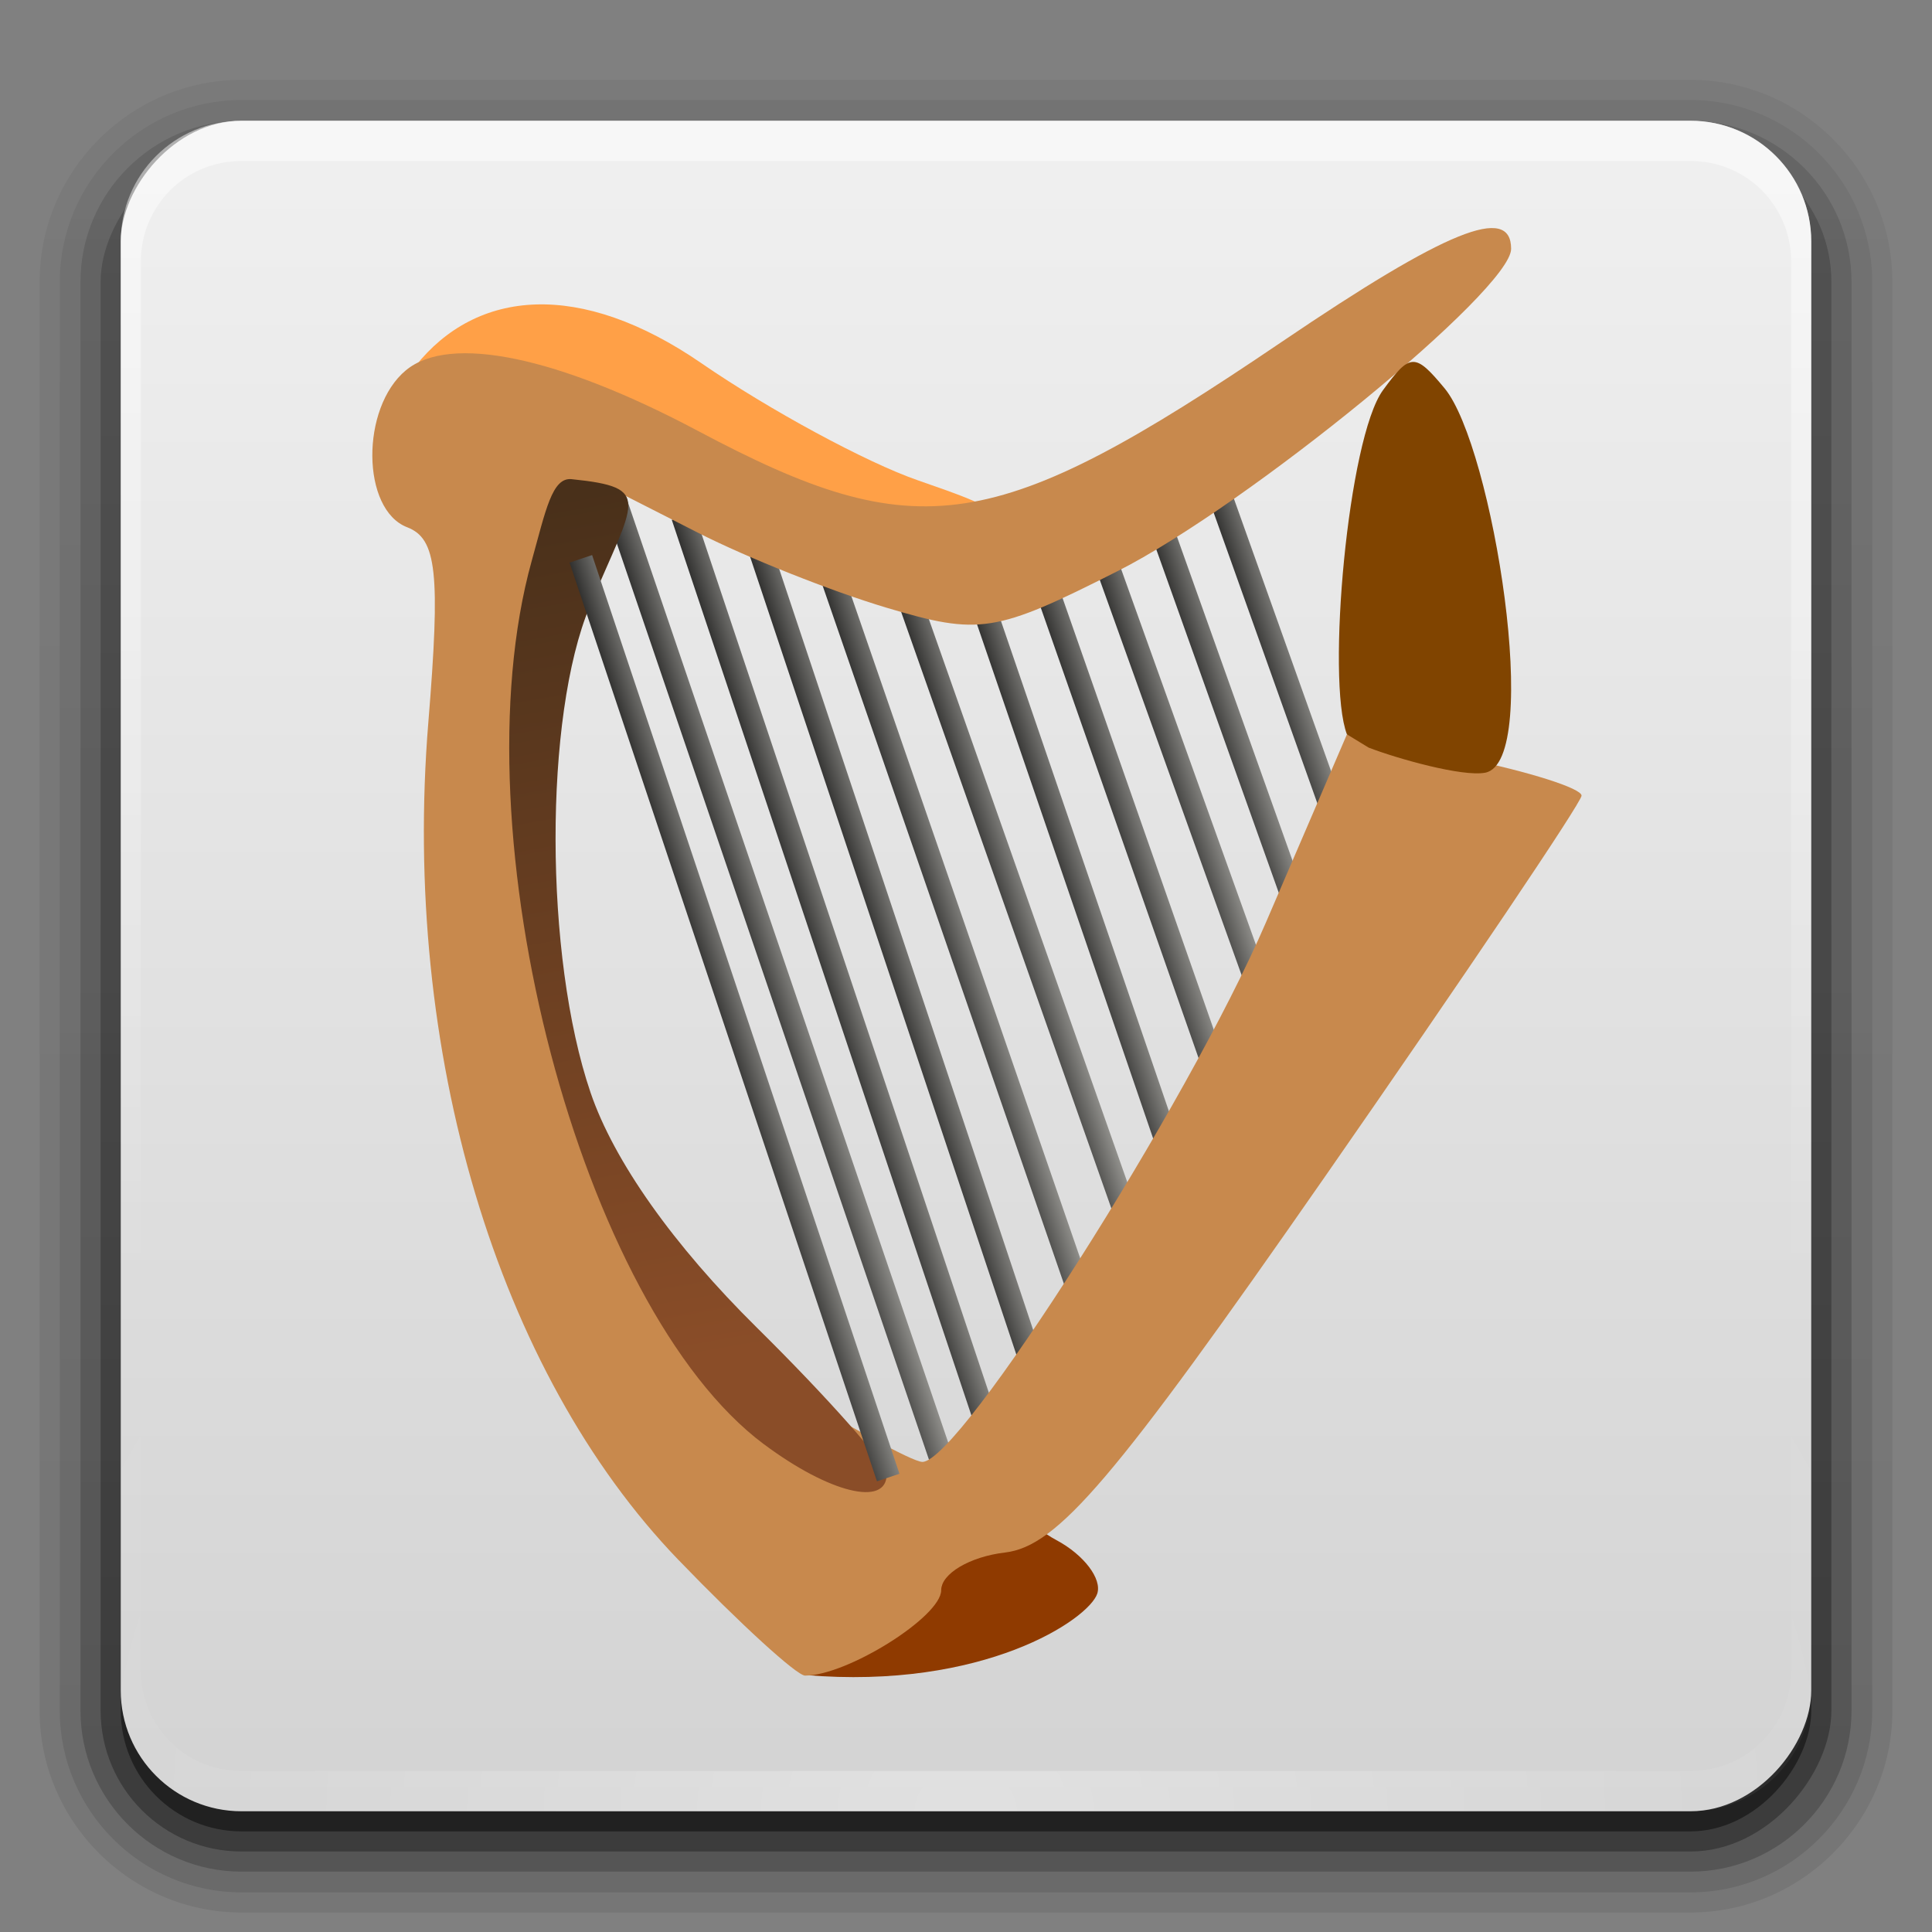 <?xml version="1.0" encoding="UTF-8" standalone="no"?>
<svg
   xmlns:dc="http://purl.org/dc/elements/1.1/"
   xmlns:cc="http://creativecommons.org/ns#"
   xmlns:rdf="http://www.w3.org/1999/02/22-rdf-syntax-ns#"
   xmlns:svg="http://www.w3.org/2000/svg"
   xmlns="http://www.w3.org/2000/svg"
   xmlns:xlink="http://www.w3.org/1999/xlink"
   id="svg2408"
   height="96"
   width="96"
   version="1.0">
  <rect width="100%" height="100%" fill="#808080" stroke="none"/>
  <defs
     id="defs2410">
    <linearGradient
       id="linearGradient4807">
      <stop
         id="stop4803"
         offset="0"
         style="stop-color:#000000;stop-opacity:1;" />
      <stop
         id="stop4805"
         offset="1"
         style="stop-color:#bab9b4;stop-opacity:1" />
    </linearGradient>
    <linearGradient
       id="linearGradient4748">
      <stop
         id="stop4744"
         offset="0"
         style="stop-color:#8a4d28;stop-opacity:1;" />
      <stop
         id="stop4746"
         offset="1"
         style="stop-color:#49301a;stop-opacity:1" />
    </linearGradient>
    <linearGradient
       id="linearGradient899">
      <stop
         style="stop-color:#c8c8c8;stop-opacity:1"
         offset="0"
         id="stop895" />
      <stop
         style="stop-color:#a0a0a0;stop-opacity:0.988"
         offset="1"
         id="stop897" />
    </linearGradient>
    <linearGradient
       id="linearGradient867">
      <stop
         id="stop863"
         offset="0"
         style="stop-color:#a0a0a0;stop-opacity:1" />
      <stop
         id="stop865"
         offset="1"
         style="stop-color:#f0f0f0;stop-opacity:0.988" />
    </linearGradient>
    <linearGradient
       id="linearGradient4280">
      <stop
         offset="0"
         style="stop-color:#f0f0f0;stop-opacity:1"
         id="stop4284" />
      <stop
         offset="1"
         style="stop-color:#c6c6c6;stop-opacity:1"
         id="stop4282" />
    </linearGradient>
    <linearGradient
       gradientTransform="scale(1.006,0.994)"
       gradientUnits="userSpaceOnUse"
       id="ButtonShadow"
       y2="7.017"
       x2="45.448"
       y1="92.54"
       x1="45.448">
      <stop
         offset="0"
         style="stop-color:#000000;stop-opacity:1"
         id="stop3750" />
      <stop
         offset="1"
         style="stop-color:#000000;stop-opacity:0.588"
         id="stop3752" />
    </linearGradient>
    <linearGradient
       id="linearGradient3737">
      <stop
         offset="0"
         style="stop-color:#ffffff;stop-opacity:1"
         id="stop3739" />
      <stop
         offset="1"
         style="stop-color:#ffffff;stop-opacity:0"
         id="stop3741" />
    </linearGradient>
    <filter
       id="filter3174"
       color-interpolation-filters="sRGB">
      <feGaussianBlur
         stdDeviation="1.71"
         id="feGaussianBlur3176" />
    </filter>
    <linearGradient
       gradientUnits="userSpaceOnUse"
       xlink:href="#linearGradient3737"
       id="linearGradient3188"
       y2="63.893"
       x2="36.357"
       y1="6"
       x1="36.357" />
    <radialGradient
       gradientTransform="matrix(1.157,0,0,0.996,-7.551,0.197)"
       gradientUnits="userSpaceOnUse"
       xlink:href="#linearGradient3737"
       id="radialGradient3619"
       fy="90.172"
       fx="48"
       r="42"
       cy="90.172"
       cx="48" />
    <linearGradient
       gradientTransform="translate(0,-96)"
       gradientUnits="userSpaceOnUse"
       xlink:href="#linearGradient4280"
       id="linearGradient3617"
       y2="-32"
       x2="48"
       y1="90"
       x1="48" />
    <linearGradient
       gradientTransform="matrix(1.006,0,0,0.994,100,0)"
       gradientUnits="userSpaceOnUse"
       id="ButtonShadow-0"
       y2="7.017"
       x2="45.448"
       y1="92.54"
       x1="45.448">
      <stop
         offset="0"
         style="stop-color:#000000;stop-opacity:1"
         id="stop3750-8" />
      <stop
         offset="1"
         style="stop-color:#000000;stop-opacity:0.588"
         id="stop3752-5" />
    </linearGradient>
    <linearGradient
       gradientTransform="matrix(1.024,0,0,-1.012,-1.143,98.071)"
       gradientUnits="userSpaceOnUse"
       xlink:href="#ButtonShadow-0"
       id="linearGradient3780"
       y2="90.239"
       x2="32.251"
       y1="6.132"
       x1="32.251" />
    <linearGradient
       gradientTransform="matrix(1.024,0,0,-1.012,-1.143,98.071)"
       gradientUnits="userSpaceOnUse"
       xlink:href="#ButtonShadow-0"
       id="linearGradient3772"
       y2="90.239"
       x2="32.251"
       y1="6.132"
       x1="32.251" />
    <linearGradient
       gradientTransform="matrix(1.024,0,0,1.012,-1.143,-98.071)"
       gradientUnits="userSpaceOnUse"
       xlink:href="#ButtonShadow-0"
       id="linearGradient3725"
       y2="90.239"
       x2="32.251"
       y1="6.132"
       x1="32.251" />
    <linearGradient
       gradientTransform="translate(0,-97)"
       gradientUnits="userSpaceOnUse"
       xlink:href="#ButtonShadow-0"
       id="linearGradient3721"
       y2="90.239"
       x2="32.251"
       y1="6.132"
       x1="32.251" />
    <linearGradient
       gradientTransform="matrix(1.024,0,0,-1.012,-1.143,98.071)"
       gradientUnits="userSpaceOnUse"
       xlink:href="#ButtonShadow-0"
       id="linearGradient2918"
       y2="90.239"
       x2="32.251"
       y1="6.132"
       x1="32.251" />
    <linearGradient
       id="linearGradient4776">
      <stop
         id="stop4778"
         offset="0"
         style="stop-color:#1d99f3;stop-opacity:1" />
      <stop
         style="stop-color:#2972a7;stop-opacity:1"
         offset="1"
         id="stop4780" />
    </linearGradient>
    <linearGradient
       id="linearGradient5617">
      <stop
         style="stop-color:#9559b6;stop-opacity:1;"
         offset="0"
         id="stop5619" />
      <stop
         id="stop5621"
         offset="1"
         style="stop-color:#8e44ad;stop-opacity:1;" />
    </linearGradient>
    <linearGradient
       gradientTransform="matrix(1.163,0,0,1.139,-14.195,-8.637)"
       gradientUnits="userSpaceOnUse"
       y2="61.965"
       x2="68.928"
       y1="24.34"
       x1="68.934"
       id="linearGradient869"
       xlink:href="#linearGradient867" />
    <linearGradient
       gradientTransform="matrix(1.284,0,0,1.253,-20.865,-14.412)"
       gradientUnits="userSpaceOnUse"
       y2="61.965"
       x2="68.928"
       y1="24.34"
       x1="68.934"
       id="linearGradient869-3"
       xlink:href="#linearGradient899" />
    <linearGradient
       gradientTransform="translate(-0.003,-1.013)"
       xlink:href="#linearGradient3912"
       id="linearGradient3937"
       gradientUnits="userSpaceOnUse"
       x1="24"
       y1="12"
       x2="24"
       y2="36" />
    <linearGradient
       id="linearGradient3912">
      <stop
         style="stop-color:#5d5d5d;stop-opacity:1;"
         offset="0"
         id="stop3914" />
      <stop
         style="stop-color:#989898;stop-opacity:1;"
         offset="1"
         id="stop3916" />
    </linearGradient>
    <linearGradient
       gradientUnits="userSpaceOnUse"
       xlink:href="#linearGradient3737"
       id="linearGradient3188-3"
       y2="63.893"
       x2="36.357"
       y1="6"
       x1="36.357"
       gradientTransform="translate(93.763,7.087)" />
    <linearGradient
       gradientTransform="translate(-87.442,-7.479)"
       gradientUnits="userSpaceOnUse"
       y2="35.211"
       x2="121.052"
       y1="71.411"
       x1="127.361"
       id="linearGradient4750"
       xlink:href="#linearGradient4748" />
    <linearGradient
       gradientTransform="translate(-152.016,-21.285)"
       gradientUnits="userSpaceOnUse"
       y2="68.603"
       x2="191.753"
       y1="69.609"
       x1="188.647"
       id="linearGradient4809"
       xlink:href="#linearGradient4807" />
    <linearGradient
       gradientTransform="translate(-150.764,-24.259)"
       gradientUnits="userSpaceOnUse"
       y2="68.603"
       x2="191.753"
       y1="69.609"
       x1="188.647"
       id="linearGradient4809-9"
       xlink:href="#linearGradient4807" />
    <linearGradient
       gradientTransform="translate(-147.712,-23.085)"
       gradientUnits="userSpaceOnUse"
       y2="68.603"
       x2="191.753"
       y1="69.609"
       x1="188.647"
       id="linearGradient4809-9-6"
       xlink:href="#linearGradient4807" />
    <linearGradient
       gradientTransform="translate(-144.865,-22.882)"
       gradientUnits="userSpaceOnUse"
       y2="68.603"
       x2="191.753"
       y1="69.609"
       x1="188.647"
       id="linearGradient4809-9-6-8"
       xlink:href="#linearGradient4807" />
    <linearGradient
       gradientTransform="translate(-141.987,-22.128)"
       gradientUnits="userSpaceOnUse"
       y2="68.603"
       x2="191.753"
       y1="69.609"
       x1="188.647"
       id="linearGradient4809-9-6-0"
       xlink:href="#linearGradient4807" />
    <linearGradient
       gradientTransform="translate(-138.576,-20.693)"
       gradientUnits="userSpaceOnUse"
       y2="68.603"
       x2="191.753"
       y1="69.609"
       x1="188.647"
       id="linearGradient4809-9-6-0-5"
       xlink:href="#linearGradient4807" />
    <linearGradient
       gradientTransform="translate(-136.017,-22.068)"
       gradientUnits="userSpaceOnUse"
       y2="68.603"
       x2="191.753"
       y1="69.609"
       x1="188.647"
       id="linearGradient4809-9-6-0-5-8"
       xlink:href="#linearGradient4807" />
    <linearGradient
       gradientTransform="translate(-132.985,-21.703)"
       gradientUnits="userSpaceOnUse"
       y2="68.603"
       x2="191.753"
       y1="69.609"
       x1="188.647"
       id="linearGradient4809-9-6-0-5-8-6"
       xlink:href="#linearGradient4807" />
    <linearGradient
       gradientTransform="translate(-130.655,-23.251)"
       gradientUnits="userSpaceOnUse"
       y2="68.603"
       x2="191.753"
       y1="69.609"
       x1="188.647"
       id="linearGradient4809-9-6-0-5-8-6-3"
       xlink:href="#linearGradient4807" />
    <linearGradient
       gradientTransform="translate(-128.265,-24.522)"
       gradientUnits="userSpaceOnUse"
       y2="68.603"
       x2="191.753"
       y1="69.609"
       x1="188.647"
       id="linearGradient4809-9-6-0-5-8-6-7"
       xlink:href="#linearGradient4807" />
    <linearGradient
       gradientTransform="translate(-125.596,-25.361)"
       gradientUnits="userSpaceOnUse"
       y2="68.603"
       x2="191.753"
       y1="69.609"
       x1="188.647"
       id="linearGradient4809-9-6-0-5-8-6-7-0"
       xlink:href="#linearGradient4807" />
  </defs>
  <g
     style="display:none"
     id="layer2">
    <rect
       style="opacity:0.9;fill:url(#ButtonShadow);fill-opacity:1;fill-rule:nonzero;stroke:none;filter:url(#filter3174)"
       id="rect3745"
       y="7"
       x="5"
       ry="6"
       rx="6"
       height="85"
       width="86" />
  </g>
  <path
     d="M 12,95.031 C 6.489,95.031 1.969,90.511 1.969,85 l 0,-71 C 1.969,8.489 6.489,3.969 12,3.969 l 72,0 c 5.511,0 10.031,4.52 10.031,10.031 l 0,71 c 0,5.511 -4.52,10.031 -10.031,10.031 l -72,0 z"
     id="path3786"
     style="display:inline;opacity:0.08;fill:url(#linearGradient2918);fill-opacity:1;fill-rule:nonzero;stroke:none" />
  <path
     d="M 12,94.031 C 7.028,94.031 2.969,89.972 2.969,85 l 0,-71 C 2.969,9.028 7.028,4.969 12,4.969 l 72,0 c 4.972,0 9.031,4.06 9.031,9.031 l 0,71 c 0,4.972 -4.06,9.031 -9.031,9.031 l -72,0 z"
     id="path3778-9"
     style="display:inline;opacity:0.1;fill:url(#linearGradient3780);fill-opacity:1;fill-rule:nonzero;stroke:none" />
  <path
     d="M 12,93 C 7.591,93 4,89.409 4,85 L 4,14 C 4,9.591 7.591,6 12,6 l 72,0 c 4.409,0 8,3.591 8,8 l 0,71 c 0,4.409 -3.591,8 -8,8 l -72,0 z"
     id="path3770"
     style="display:inline;opacity:0.2;fill:url(#linearGradient3772);fill-opacity:1;fill-rule:nonzero;stroke:none" />
  <rect
     width="86"
     height="85"
     rx="7"
     ry="7"
     x="5"
     y="-92"
     transform="scale(1,-1)"
     id="rect3723"
     style="display:inline;opacity:0.3;fill:url(#linearGradient3725);fill-opacity:1;fill-rule:nonzero;stroke:none" />
  <rect
     width="84"
     height="84"
     rx="6"
     ry="6"
     x="6"
     y="-91"
     transform="scale(1,-1)"
     id="rect3716"
     style="display:inline;opacity:0.45;fill:url(#linearGradient3721);fill-opacity:1;fill-rule:nonzero;stroke:none" />
  <rect
     width="84"
     height="84"
     rx="6"
     ry="6"
     x="6"
     y="-90"
     transform="scale(1,-1)"
     id="rect2419"
     style="opacity:1;fill:url(#linearGradient3617);fill-opacity:1;fill-rule:nonzero;stroke:none" />
  <path
     d="M 12,6 C 8.676,6 6,8.676 6,12 l 0,2 0,68 0,2 c 0,0.335 0.041,0.651 0.094,0.969 0.049,0.296 0.097,0.597 0.188,0.875 0.01,0.03 0.021,0.064 0.031,0.094 0.099,0.288 0.235,0.547 0.375,0.812 0.145,0.274 0.316,0.536 0.5,0.781 0.184,0.246 0.374,0.473 0.594,0.688 0.44,0.428 0.943,0.815 1.5,1.094 0.279,0.14 0.573,0.247 0.875,0.344 -0.256,-0.1 -0.487,-0.236 -0.719,-0.375 -0.007,-0.004 -0.024,0.004 -0.031,0 -0.032,-0.019 -0.062,-0.043 -0.094,-0.062 -0.12,-0.077 -0.231,-0.164 -0.344,-0.25 -0.106,-0.081 -0.213,-0.161 -0.312,-0.25 C 8.478,88.557 8.309,88.373 8.156,88.188 8.049,88.057 7.938,87.922 7.844,87.781 7.819,87.743 7.805,87.695 7.781,87.656 7.716,87.553 7.651,87.452 7.594,87.344 7.493,87.149 7.388,86.928 7.312,86.719 7.305,86.697 7.289,86.678 7.281,86.656 7.249,86.564 7.245,86.469 7.219,86.375 7.188,86.268 7.148,86.172 7.125,86.062 7.052,85.721 7,85.364 7,85 L 7,83 7,15 7,13 C 7,10.218 9.218,8 12,8 l 2,0 68,0 2,0 c 2.782,0 5,2.218 5,5 l 0,2 0,68 0,2 c 0,0.364 -0.052,0.721 -0.125,1.062 -0.044,0.207 -0.088,0.398 -0.156,0.594 -0.008,0.022 -0.023,0.041 -0.031,0.062 -0.063,0.174 -0.138,0.367 -0.219,0.531 -0.042,0.083 -0.079,0.17 -0.125,0.25 -0.055,0.097 -0.127,0.188 -0.188,0.281 -0.094,0.141 -0.205,0.276 -0.312,0.406 -0.143,0.174 -0.303,0.347 -0.469,0.5 -0.011,0.01 -0.02,0.021 -0.031,0.031 -0.138,0.126 -0.285,0.234 -0.438,0.344 -0.103,0.073 -0.204,0.153 -0.312,0.219 -0.007,0.004 -0.024,-0.004 -0.031,0 -0.232,0.139 -0.463,0.275 -0.719,0.375 0.302,-0.097 0.596,-0.204 0.875,-0.344 0.557,-0.279 1.06,-0.666 1.5,-1.094 0.22,-0.214 0.409,-0.442 0.594,-0.688 0.184,-0.246 0.355,-0.508 0.5,-0.781 0.14,-0.265 0.276,-0.525 0.375,-0.812 0.01,-0.031 0.021,-0.063 0.031,-0.094 0.09,-0.278 0.139,-0.579 0.188,-0.875 C 89.959,84.651 90,84.335 90,84 l 0,-2 0,-68 0,-2 C 90,8.676 87.324,6 84,6 L 12,6 Z"
     id="rect3728"
     style="opacity:0.5;fill:url(#linearGradient3188);fill-opacity:1;fill-rule:nonzero;stroke:none" />
  <path
     d="M 12,90 C 8.676,90 6,87.324 6,84 L 6,82 6,14 6,12 c 0,-0.335 0.041,-0.651 0.094,-0.969 0.049,-0.296 0.097,-0.597 0.188,-0.875 C 6.291,10.126 6.302,10.093 6.312,10.062 6.411,9.775 6.547,9.515 6.688,9.25 6.832,8.976 7.003,8.714 7.188,8.469 7.372,8.223 7.561,7.995 7.781,7.781 8.221,7.353 8.724,6.967 9.281,6.688 9.56,6.548 9.855,6.441 10.156,6.344 9.9,6.444 9.67,6.58 9.438,6.719 c -0.007,0.004 -0.024,-0.004 -0.031,0 -0.032,0.019 -0.062,0.043 -0.094,0.062 -0.12,0.077 -0.231,0.164 -0.344,0.25 -0.106,0.081 -0.213,0.161 -0.312,0.25 C 8.478,7.443 8.309,7.627 8.156,7.812 8.049,7.943 7.938,8.078 7.844,8.219 7.819,8.257 7.805,8.305 7.781,8.344 7.716,8.447 7.651,8.548 7.594,8.656 7.493,8.851 7.388,9.072 7.312,9.281 7.305,9.303 7.289,9.322 7.281,9.344 7.249,9.436 7.245,9.531 7.219,9.625 7.188,9.732 7.148,9.828 7.125,9.938 7.052,10.279 7,10.636 7,11 l 0,2 0,68 0,2 c 0,2.782 2.218,5 5,5 l 2,0 68,0 2,0 c 2.782,0 5,-2.218 5,-5 l 0,-2 0,-68 0,-2 C 89,10.636 88.948,10.279 88.875,9.938 88.831,9.731 88.787,9.54 88.719,9.344 88.711,9.322 88.695,9.303 88.688,9.281 88.625,9.108 88.549,8.914 88.469,8.75 88.427,8.667 88.39,8.58 88.344,8.5 88.289,8.403 88.217,8.312 88.156,8.219 88.062,8.078 87.951,7.943 87.844,7.812 87.701,7.638 87.541,7.466 87.375,7.312 87.364,7.302 87.355,7.291 87.344,7.281 87.205,7.156 87.059,7.047 86.906,6.938 86.804,6.864 86.702,6.784 86.594,6.719 c -0.007,-0.004 -0.024,0.004 -0.031,0 -0.232,-0.139 -0.463,-0.275 -0.719,-0.375 0.302,0.097 0.596,0.204 0.875,0.344 0.557,0.279 1.06,0.666 1.5,1.094 0.22,0.214 0.409,0.442 0.594,0.688 0.184,0.246 0.355,0.508 0.5,0.781 0.14,0.265 0.276,0.525 0.375,0.812 0.01,0.031 0.021,0.063 0.031,0.094 0.09,0.278 0.139,0.579 0.188,0.875 C 89.959,11.349 90,11.665 90,12 l 0,2 0,68 0,2 c 0,3.324 -2.676,6 -6,6 l -72,0 z"
     id="path3615"
     style="opacity:0.3;fill:url(#radialGradient3619);fill-opacity:1;fill-rule:nonzero;stroke:none" />
  <g
     transform="matrix(1.18,0,0,1.18,-9.322,-8.465)"
     id="g5041">
    <path
       style="fill:#ffa047;fill-opacity:1"
       d="m 43.987,29.316 c -15.886,-6.75 -18.87,-6.376 -18.597,-6.721 2.576,-3.246 6.932,-3.649 12.059,-0.118 2.844,1.958 6.936,4.172 9.095,4.92 3.625,1.255 3.733,1.395 1.415,1.839 -1.38,0.264 -3.168,0.3 -3.972,0.081 z"
       id="path4742" />
    <path
       style="fill:#8f3a00;fill-opacity:1"
       d="m 43.224,75.087 c 0.997,-0.533 2.785,-0.715 3.974,-0.405 0.532,-0.785 0.573,-1.778 0.164,-1.848 -1.733,-0.277 -1.594,-0.549 1.047,-2.05 1.675,-0.952 2.786,-1.312 2.47,-0.8 -0.316,0.512 0.365,1.433 1.514,2.048 1.149,0.615 1.919,1.628 1.711,2.252 -0.357,1.07 -4.773,4.065 -12.306,3.424 z"
       id="path4675" />
    <path
       style="fill:none;stroke:url(#linearGradient4809-9);stroke-width:1px;stroke-linecap:butt;stroke-linejoin:miter;stroke-opacity:1"
       d="m 33.611,27.732 14.011,41.128"
       id="path4765-0" />
    <path
       style="fill:none;stroke:url(#linearGradient4809-9-6);stroke-width:1px;stroke-linecap:butt;stroke-linejoin:miter;stroke-opacity:1"
       d="m 36.663,28.907 12.944,38.687"
       id="path4765-0-1" />
    <path
       style="fill:none;stroke:url(#linearGradient4809-9-6-8);stroke-width:1px;stroke-linecap:butt;stroke-linejoin:miter;stroke-opacity:1"
       d="m 39.51,29.11 12.283,36.806"
       id="path4765-0-1-2" />
    <path
       style="fill:none;stroke:url(#linearGradient4809-9-6-0);stroke-width:1px;stroke-linecap:butt;stroke-linejoin:miter;stroke-opacity:1"
       d="m 42.388,29.864 11.52,33.331"
       id="path4765-0-1-7" />
    <path
       style="fill:none;stroke:url(#linearGradient4809-9-6-0-5);stroke-width:1px;stroke-linecap:butt;stroke-linejoin:miter;stroke-opacity:1"
       d="m 45.799,31.299 10.226,29.017"
       id="path4765-0-1-7-2" />
    <path
       style="fill:none;stroke:url(#linearGradient4809-9-6-0-5-8);stroke-width:1px;stroke-linecap:butt;stroke-linejoin:miter;stroke-opacity:1"
       d="m 48.358,29.924 9.866,28.801"
       id="path4765-0-1-7-2-3" />
    <path
       style="fill:none;stroke:url(#linearGradient4809-9-6-0-5-8-6-3);stroke-width:1px;stroke-linecap:butt;stroke-linejoin:miter;stroke-opacity:1"
       d="m 53.72,28.741 8.016,22.341"
       id="path4765-0-1-7-2-3-9-4" />
    <path
       style="fill:none;stroke:url(#linearGradient4809-9-6-0-5-8-6);stroke-width:1px;stroke-linecap:butt;stroke-linejoin:miter;stroke-opacity:1"
       d="m 51.39,30.289 8.931,25.493"
       id="path4765-0-1-7-2-3-9" />
    <path
       style="fill:none;stroke:url(#linearGradient4809-9-6-0-5-8-6-7);stroke-width:1px;stroke-linecap:butt;stroke-linejoin:miter;stroke-opacity:1"
       d="m 56.11,27.47 7.152,20.052"
       id="path4765-0-1-7-2-3-9-5" />
    <path
       style="fill:none;stroke:url(#linearGradient4809-9-6-0-5-8-6-7-0);stroke-width:1px;stroke-linecap:butt;stroke-linejoin:miter;stroke-opacity:1"
       d="m 58.779,26.631 7.152,20.052"
       id="path4765-0-1-7-2-3-9-5-1" />
    <path
       style="fill:#c8894d;fill-opacity:1"
       d="m 36.469,72.861 c -7.632,-7.918 -11.663,-21.417 -10.532,-35.265 0.514,-6.295 0.358,-7.74 -0.89,-8.219 -1.93,-0.741 -1.966,-5.024 -0.055,-6.61 1.845,-1.531 6.398,-0.585 12.304,2.555 9.272,4.93 12.495,4.438 24.579,-3.753 6.933,-4.7 9.658,-5.805 9.658,-3.916 0,1.727 -11.063,10.785 -16.586,13.579 -5.131,2.596 -5.801,2.702 -9.713,1.533 -2.311,-0.69 -5.872,-2.105 -7.913,-3.144 l -3.711,-1.889 -1.539,5.182 c -2.17,7.308 -1.963,16.61 0.517,23.24 1.778,4.752 2.822,5.975 7.719,9.038 3.114,1.948 6.01,3.542 6.435,3.542 1.579,0 11.168,-15.056 14.464,-22.711 l 3.413,-7.925 4.957,1.015 c 2.726,0.558 4.942,1.264 4.923,1.568 -0.018,0.304 -4.884,7.528 -10.813,16.053 -8.87,12.754 -11.255,15.556 -13.466,15.816 -1.478,0.174 -2.687,0.889 -2.687,1.589 0,1.113 -3.957,3.594 -5.731,3.594 -0.35,0 -2.75,-2.193 -5.333,-4.873 z"
       id="path4688" />
    <path
       style="fill:url(#linearGradient4750);fill-opacity:1"
       d="m 40.067,67.99 c -7.71,-5.757 -12.961,-25.731 -9.778,-37.194 0.593,-2.135 0.858,-3.529 1.681,-3.445 3.466,0.356 2.643,0.859 0.767,5.349 -1.936,4.634 -1.921,14.754 0.031,20.482 0.984,2.887 3.486,6.424 7,9.894 3.008,2.971 5.469,5.754 5.469,6.185 0,1.378 -2.417,0.783 -5.169,-1.272 z"
       id="path4716" />
    <path
       style="fill:#804400;fill-opacity:1"
       d="m 64.619,38.097 c -0.872,-2.271 0.043,-12.476 1.519,-14.494 1.147,-1.569 1.35,-1.575 2.595,-0.075 2.024,2.439 4.147,15.724 1.707,16.184 -0.964,0.182 -3.707,-0.595 -4.906,-1.056 z"
       id="path4729" />
    <path
       style="fill:none;stroke:url(#linearGradient4809);stroke-width:1px;stroke-linecap:butt;stroke-linejoin:miter;stroke-opacity:1"
       d="m 32.359,30.706 12.944,38.687"
       id="path4765" />
  </g>
</svg>
